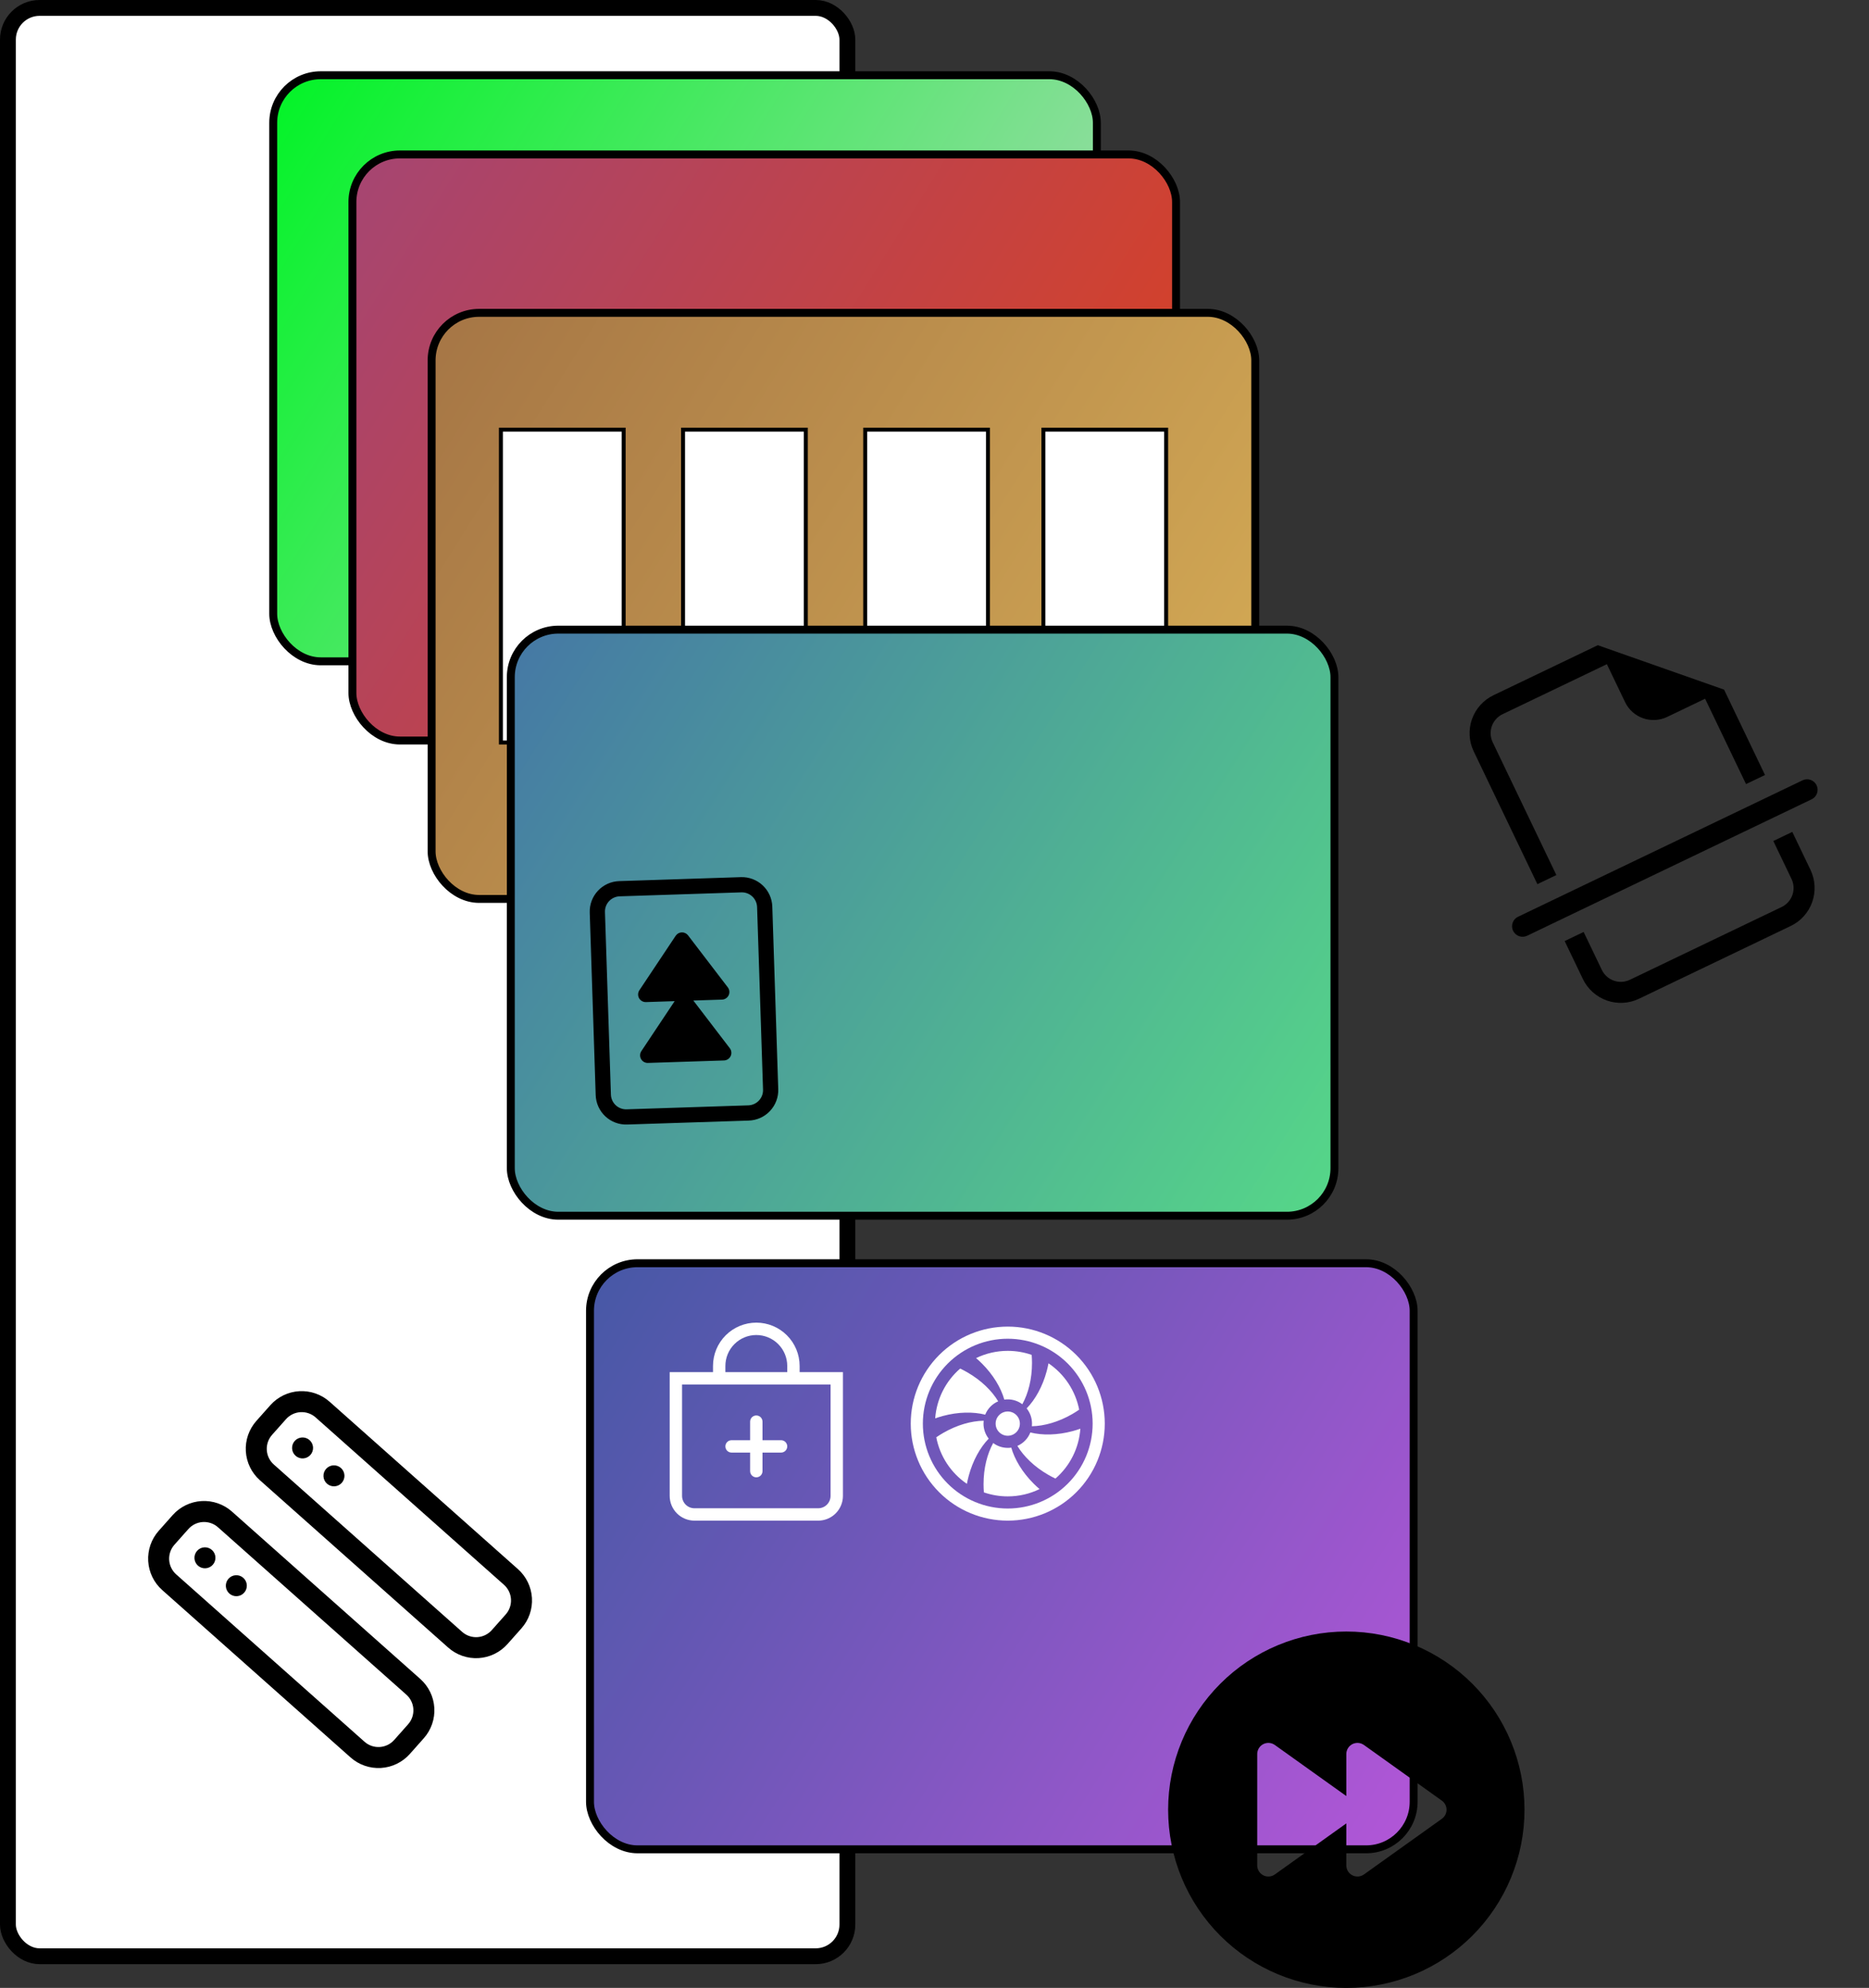 <svg width="472" height="502" viewBox="0 0 472 502" fill="none" xmlns="http://www.w3.org/2000/svg">
<rect x="0" y="0" width="472" height="502" fill="#333333" stroke="none"/>
<rect x="2" y="2" width="212" height="492" rx="8" fill="white" stroke="black" stroke-width="4"/>
<rect x="69" y="19" width="208" height="148" rx="12" fill="url(#paint0_linear_360_168)" stroke="black" stroke-width="2"/>
<rect x="149" y="319" width="208" height="148" rx="12" fill="url(#paint1_linear_360_168)" stroke="black" stroke-width="2"/>
<g clip-path="url(#clip0_360_168)">
<path d="M435.4 174.15L445.737 195.706L440.946 198.003L430.61 176.447L421.029 181.041C419.123 181.955 416.933 182.074 414.939 181.373C412.946 180.672 411.312 179.207 410.398 177.301L405.804 167.721L379.458 180.355C378.187 180.964 377.211 182.053 376.744 183.382C376.276 184.711 376.356 186.172 376.965 187.442L393.044 220.974L388.254 223.271L372.175 189.739C370.956 187.198 370.797 184.277 371.732 181.619C372.667 178.961 374.62 176.783 377.161 175.565L403.507 162.931L435.4 174.15ZM447.837 212.374L452.628 210.077L457.222 219.657C458.44 222.198 458.599 225.119 457.664 227.777C456.729 230.436 454.776 232.613 452.235 233.832L413.914 252.208C411.373 253.427 408.452 253.586 405.794 252.651C403.135 251.715 400.957 249.763 399.739 247.222L395.145 237.641L399.935 235.344L404.529 244.925C405.138 246.195 406.227 247.172 407.557 247.639C408.886 248.107 410.346 248.027 411.616 247.418L449.938 229.042C451.209 228.432 452.185 227.343 452.653 226.014C453.12 224.685 453.041 223.225 452.431 221.954L447.837 212.374ZM383.366 231.506C382.73 231.811 382.242 232.356 382.008 233.02C381.775 233.685 381.814 234.415 382.119 235.05C382.424 235.685 382.968 236.173 383.633 236.407C384.297 236.641 385.027 236.601 385.663 236.297L457.516 201.841C458.151 201.536 458.639 200.992 458.873 200.327C459.107 199.663 459.067 198.933 458.763 198.297C458.458 197.662 457.913 197.174 457.249 196.94C456.584 196.706 455.854 196.746 455.219 197.051L383.366 231.506Z" fill="black"/>
</g>
<g clip-path="url(#clip1_360_168)">
<path d="M102.62 427.943C103.671 428.877 104.308 430.19 104.391 431.594C104.474 432.998 103.996 434.377 103.062 435.428L99.54 439.392C98.605 440.443 97.292 441.08 95.888 441.163C94.484 441.246 93.105 440.767 92.054 439.833L44.492 397.569C43.441 396.635 42.804 395.322 42.721 393.918C42.639 392.514 43.117 391.135 44.051 390.084L47.573 386.12C48.507 385.069 49.82 384.432 51.224 384.349C52.628 384.267 54.007 384.745 55.058 385.679L102.62 427.943ZM58.58 381.715C56.478 379.847 53.719 378.891 50.912 379.056C48.104 379.222 45.477 380.496 43.609 382.598L40.087 386.562C38.219 388.664 37.263 391.423 37.428 394.23C37.594 397.038 38.868 399.665 40.97 401.533L88.532 443.797C90.634 445.665 93.393 446.621 96.2 446.456C99.008 446.29 101.635 445.016 103.503 442.914L107.025 438.95C108.893 436.848 109.85 434.09 109.684 431.282C109.518 428.474 108.244 425.848 106.142 423.979L58.58 381.715Z" fill="black"/>
<path d="M61.666 402.19C61.199 402.716 60.542 403.034 59.84 403.076C59.139 403.117 58.449 402.878 57.923 402.411C57.398 401.944 57.079 401.287 57.038 400.585C56.996 399.883 57.236 399.194 57.703 398.668C58.17 398.142 58.826 397.824 59.528 397.783C60.23 397.741 60.92 397.98 61.445 398.447C61.971 398.914 62.289 399.571 62.331 400.273C62.372 400.975 62.133 401.664 61.666 402.19ZM53.739 395.146C53.272 395.672 52.615 395.99 51.913 396.032C51.212 396.073 50.522 395.834 49.996 395.367C49.471 394.9 49.152 394.243 49.111 393.541C49.069 392.839 49.309 392.15 49.776 391.624C50.243 391.098 50.899 390.78 51.601 390.739C52.303 390.697 52.993 390.936 53.518 391.403C54.044 391.87 54.362 392.527 54.404 393.229C54.445 393.931 54.206 394.62 53.739 395.146ZM127.274 400.198C128.326 401.133 128.963 402.446 129.045 403.85C129.128 405.254 128.65 406.633 127.716 407.684L124.194 411.647C123.26 412.699 121.946 413.336 120.542 413.418C119.139 413.501 117.76 413.023 116.708 412.089L69.147 369.825C68.095 368.891 67.458 367.577 67.376 366.174C67.293 364.77 67.771 363.391 68.705 362.339L72.227 358.376C73.161 357.325 74.475 356.688 75.878 356.605C77.282 356.522 78.661 357 79.713 357.934L127.274 400.198ZM83.235 353.971C81.132 352.103 78.374 351.146 75.566 351.312C72.759 351.477 70.132 352.752 68.264 354.854L64.742 358.817C62.873 360.92 61.917 363.678 62.083 366.486C62.248 369.293 63.522 371.92 65.625 373.788L113.186 416.052C115.289 417.921 118.047 418.877 120.855 418.711C123.662 418.546 126.289 417.272 128.157 415.169L131.679 411.206C133.547 409.104 134.504 406.345 134.338 403.538C134.173 400.73 132.899 398.103 130.796 396.235L83.235 353.971Z" fill="black"/>
<path d="M86.32 374.446C85.853 374.971 85.196 375.29 84.494 375.331C83.792 375.373 83.103 375.133 82.577 374.666C82.052 374.199 81.733 373.543 81.692 372.841C81.65 372.139 81.889 371.449 82.356 370.924C82.823 370.398 83.48 370.08 84.182 370.038C84.884 369.997 85.573 370.236 86.099 370.703C86.625 371.17 86.943 371.827 86.985 372.529C87.026 373.23 86.787 373.92 86.32 374.446ZM78.393 367.402C77.926 367.927 77.269 368.246 76.567 368.287C75.865 368.329 75.176 368.089 74.65 367.622C74.125 367.155 73.806 366.499 73.765 365.797C73.723 365.095 73.962 364.405 74.429 363.88C74.897 363.354 75.553 363.036 76.255 362.994C76.957 362.953 77.647 363.192 78.172 363.659C78.698 364.126 79.016 364.783 79.058 365.485C79.099 366.187 78.86 366.876 78.393 367.402Z" fill="black"/>
</g>
<rect x="89" y="39" width="208" height="148" rx="12" fill="url(#paint2_linear_360_168)" stroke="black" stroke-width="2"/>
<rect x="109" y="79" width="208" height="148" rx="12" fill="url(#paint3_linear_360_168)" stroke="black" stroke-width="2"/>
<rect x="263.5" y="108.5" width="31" height="79" fill="white" stroke="black"/>
<rect x="218.5" y="108.5" width="31" height="79" fill="white" stroke="black"/>
<rect x="172.5" y="108.5" width="31" height="79" fill="white" stroke="black"/>
<path fill-rule="evenodd" clip-rule="evenodd" d="M191 357.438C191.414 357.438 191.812 357.602 192.105 357.895C192.398 358.188 192.562 358.586 192.562 359V363.688H197.25C197.664 363.688 198.062 363.852 198.355 364.145C198.648 364.438 198.812 364.836 198.812 365.25C198.812 365.664 198.648 366.062 198.355 366.355C198.062 366.648 197.664 366.812 197.25 366.812H192.562V371.5C192.562 371.914 192.398 372.312 192.105 372.605C191.812 372.898 191.414 373.062 191 373.062C190.586 373.062 190.188 372.898 189.895 372.605C189.602 372.312 189.438 371.914 189.438 371.5V366.812H184.75C184.336 366.812 183.938 366.648 183.645 366.355C183.352 366.062 183.188 365.664 183.188 365.25C183.188 364.836 183.352 364.438 183.645 364.145C183.938 363.852 184.336 363.688 184.75 363.688H189.438V359C189.438 358.586 189.602 358.188 189.895 357.895C190.188 357.602 190.586 357.438 191 357.438Z" fill="white"/>
<path d="M191 337.125C193.072 337.125 195.059 337.948 196.524 339.413C197.989 340.878 198.812 342.865 198.812 344.938V346.5H183.188V344.938C183.188 342.865 184.011 340.878 185.476 339.413C186.941 337.948 188.928 337.125 191 337.125ZM201.938 346.5V344.938C201.938 342.037 200.785 339.255 198.734 337.204C196.683 335.152 193.901 334 191 334C188.099 334 185.317 335.152 183.266 337.204C181.215 339.255 180.062 342.037 180.062 344.938V346.5H169.125V377.75C169.125 379.408 169.783 380.997 170.956 382.169C172.128 383.342 173.717 384 175.375 384H206.625C208.283 384 209.872 383.342 211.044 382.169C212.217 380.997 212.875 379.408 212.875 377.75V346.5H201.938ZM172.25 349.625H209.75V377.75C209.75 378.579 209.421 379.374 208.835 379.96C208.249 380.546 207.454 380.875 206.625 380.875H175.375C174.546 380.875 173.751 380.546 173.165 379.96C172.579 379.374 172.25 378.579 172.25 377.75V349.625Z" fill="white"/>
<g clip-path="url(#clip2_360_168)">
<path d="M260.625 344.188C260.625 348.209 259.694 351.868 258.175 354.6C257.531 354.117 256.798 353.765 256.018 353.566C255.238 353.366 254.427 353.322 253.63 353.436C252.773 350.429 250.843 347.189 248.001 344.344C247.52 343.859 247.018 343.396 246.498 342.953C248.993 341.748 251.729 341.123 254.5 341.125C256.616 341.125 258.65 341.483 260.542 342.142C260.597 342.813 260.625 343.495 260.625 344.188ZM260.625 359.5C260.625 359.725 260.613 359.946 260.588 360.165C263.706 360.106 267.326 359.084 270.789 357.084C271.386 356.74 271.969 356.371 272.535 355.978C271.604 351.204 268.817 346.993 264.787 344.27C264.663 344.929 264.515 345.582 264.343 346.23C263.301 350.117 261.452 353.415 259.271 355.66C260.12 356.71 260.625 358.048 260.625 359.5ZM260.205 361.73C259.911 362.484 259.47 363.173 258.907 363.756C258.345 364.339 257.672 364.805 256.928 365.126C258.536 367.79 261.231 370.409 264.692 372.405C265.304 372.761 265.922 373.084 266.545 373.376C268.368 371.794 269.862 369.867 270.941 367.707C272.02 365.547 272.663 363.195 272.832 360.786C272.197 361.011 271.543 361.214 270.869 361.396C266.998 362.434 263.234 362.486 260.205 361.733V361.73ZM254.5 365.625C253.122 365.625 251.848 365.169 250.825 364.4C249.312 367.126 248.387 370.776 248.387 374.785C248.387 375.491 248.415 376.183 248.47 376.861C250.409 377.534 252.447 377.876 254.5 377.875C257.379 377.875 260.104 377.213 262.533 376.031C262.006 375.585 261.498 375.118 261.011 374.629C258.178 371.793 256.249 368.562 255.388 365.564C255.1 365.605 254.804 365.625 254.5 365.625ZM248.375 359.5C248.375 359.255 248.389 359.011 248.418 358.768C245.294 358.82 241.665 359.843 238.189 361.852C237.594 362.194 237.014 362.561 236.449 362.951C236.903 365.323 237.819 367.582 239.146 369.599C240.473 371.617 242.184 373.353 244.182 374.708C244.305 374.036 244.457 373.369 244.636 372.709C245.677 368.828 247.514 365.536 249.689 363.291C248.837 362.211 248.375 360.875 248.375 359.5ZM238.125 357.565C242.005 356.523 245.775 356.477 248.807 357.237C249.407 355.724 250.592 354.511 252.084 353.868C250.479 351.191 247.778 348.561 244.302 346.555C243.709 346.211 243.102 345.892 242.483 345.599C240.657 347.178 239.16 349.101 238.077 351.259C236.995 353.417 236.348 355.766 236.174 358.174C236.805 357.949 237.455 357.746 238.125 357.565ZM254.5 362.563C255.312 362.563 256.091 362.24 256.665 361.666C257.24 361.091 257.562 360.312 257.562 359.5C257.562 358.688 257.24 357.909 256.665 357.334C256.091 356.76 255.312 356.438 254.5 356.438C253.688 356.438 252.909 356.76 252.334 357.334C251.76 357.909 251.437 358.688 251.437 359.5C251.437 360.312 251.76 361.091 252.334 361.666C252.909 362.24 253.688 362.563 254.5 362.563Z" fill="white"/>
<path d="M254.5 380.938C248.814 380.938 243.362 378.679 239.341 374.659C235.321 370.638 233.062 365.186 233.062 359.5C233.062 353.814 235.321 348.362 239.341 344.341C243.362 340.321 248.814 338.062 254.5 338.062C260.186 338.062 265.638 340.321 269.659 344.341C273.679 348.362 275.938 353.814 275.938 359.5C275.938 365.186 273.679 370.638 269.659 374.659C265.638 378.679 260.186 380.938 254.5 380.938ZM254.5 384C260.998 384 267.229 381.419 271.824 376.824C276.419 372.229 279 365.998 279 359.5C279 353.002 276.419 346.771 271.824 342.176C267.229 337.581 260.998 335 254.5 335C248.002 335 241.771 337.581 237.176 342.176C232.581 346.771 230 353.002 230 359.5C230 365.998 232.581 372.229 237.176 376.824C241.771 381.419 248.002 384 254.5 384Z" fill="white"/>
</g>
<g clip-path="url(#clip3_360_168)">
<path d="M340 502C351.935 502 363.381 497.259 371.82 488.82C380.259 480.381 385 468.935 385 457C385 445.065 380.259 433.619 371.82 425.18C363.381 416.741 351.935 412 340 412C328.065 412 316.619 416.741 308.18 425.18C299.741 433.619 295 445.065 295 457C295 468.935 299.741 480.381 308.18 488.82C316.619 497.259 328.065 502 340 502ZM321.944 440.648L340 453.546V442.938C340 442.421 340.143 441.915 340.412 441.474C340.68 441.034 341.065 440.675 341.524 440.439C341.983 440.203 342.498 440.097 343.013 440.134C343.528 440.171 344.023 440.349 344.444 440.648L364.131 454.711C364.496 454.971 364.793 455.314 364.998 455.712C365.203 456.111 365.31 456.552 365.31 457C365.31 457.448 365.203 457.889 364.998 458.288C364.793 458.686 364.496 459.029 364.131 459.289L344.444 473.352C344.023 473.651 343.528 473.829 343.013 473.866C342.498 473.903 341.983 473.797 341.524 473.561C341.065 473.325 340.68 472.966 340.412 472.526C340.143 472.085 340 471.579 340 471.062V460.454L321.944 473.352C321.523 473.651 321.028 473.829 320.513 473.866C319.998 473.903 319.483 473.797 319.024 473.561C318.565 473.325 318.18 472.966 317.912 472.526C317.643 472.085 317.5 471.579 317.5 471.062V442.938C317.5 442.421 317.643 441.915 317.912 441.474C318.18 441.034 318.565 440.675 319.024 440.439C319.483 440.203 319.998 440.097 320.513 440.134C321.028 440.171 321.523 440.349 321.944 440.648Z" fill="black"/>
</g>
<rect x="126.5" y="108.5" width="31" height="79" fill="white" stroke="black"/>
<rect x="129" y="159" width="208" height="148" rx="12" fill="url(#paint4_linear_360_168)" stroke="black" stroke-width="2"/>
<g clip-path="url(#clip4_360_168)">
<path d="M161.47 250.066C161.275 250.36 161.164 250.702 161.151 251.055C161.137 251.407 161.221 251.757 161.392 252.065C161.564 252.373 161.817 252.628 162.124 252.802C162.431 252.976 162.78 253.062 163.133 253.051L170.379 252.814L161.971 265.434C161.776 265.728 161.665 266.07 161.652 266.423C161.638 266.775 161.722 267.125 161.893 267.433C162.065 267.741 162.318 267.996 162.625 268.17C162.932 268.344 163.281 268.43 163.634 268.418L182.843 267.792C183.196 267.78 183.539 267.672 183.834 267.478C184.129 267.285 184.365 267.014 184.516 266.695C184.667 266.377 184.728 266.022 184.691 265.672C184.655 265.321 184.522 264.987 184.308 264.706L175.097 252.661L182.342 252.424C182.695 252.413 183.038 252.304 183.333 252.111C183.628 251.917 183.864 251.646 184.015 251.328C184.166 251.009 184.227 250.655 184.19 250.304C184.154 249.953 184.021 249.619 183.807 249.338L173.764 236.205C173.578 235.961 173.337 235.766 173.06 235.635C172.784 235.504 172.48 235.44 172.174 235.45C171.868 235.46 171.569 235.543 171.302 235.692C171.034 235.841 170.806 236.052 170.637 236.307L161.47 250.066Z" fill="black"/>
<path d="M158.371 283.974C156.333 284.041 154.353 283.295 152.865 281.901C151.377 280.507 150.503 278.579 150.437 276.541L148.934 230.437C148.868 228.399 149.614 226.419 151.008 224.931C152.402 223.443 154.33 222.569 156.368 222.503L187.103 221.501C189.141 221.435 191.122 222.18 192.61 223.574C194.098 224.969 194.971 226.897 195.037 228.934L196.54 275.038C196.607 277.076 195.861 279.057 194.467 280.545C193.073 282.032 191.145 282.906 189.107 282.972L158.371 283.974ZM156.493 226.345C155.474 226.378 154.51 226.815 153.813 227.559C153.116 228.303 152.743 229.293 152.776 230.312L154.279 276.415C154.312 277.434 154.749 278.398 155.493 279.095C156.237 279.792 157.227 280.165 158.246 280.132L188.982 279.13C190.001 279.097 190.965 278.66 191.662 277.916C192.359 277.172 192.732 276.182 192.698 275.163L191.196 229.06C191.162 228.041 190.726 227.077 189.982 226.38C189.238 225.683 188.247 225.31 187.228 225.343L156.493 226.345Z" fill="black"/>
</g>
<defs>
<linearGradient id="paint0_linear_360_168" x1="278" y1="168" x2="59.897" y2="30.889" gradientUnits="userSpaceOnUse">
<stop stop-color="#BDD5C6"/>
<stop offset="1" stop-color="#00F425"/>
</linearGradient>
<linearGradient id="paint1_linear_360_168" x1="358" y1="468" x2="139.897" y2="330.889" gradientUnits="userSpaceOnUse">
<stop stop-color="#B356D8"/>
<stop offset="1" stop-color="#4558A5"/>
</linearGradient>
<linearGradient id="paint2_linear_360_168" x1="298" y1="188" x2="79.897" y2="50.889" gradientUnits="userSpaceOnUse">
<stop stop-color="#DF4018"/>
<stop offset="1" stop-color="#A54573"/>
</linearGradient>
<linearGradient id="paint3_linear_360_168" x1="318" y1="228" x2="99.897" y2="90.889" gradientUnits="userSpaceOnUse">
<stop stop-color="#D8AF56"/>
<stop offset="1" stop-color="#A57545"/>
</linearGradient>
<linearGradient id="paint4_linear_360_168" x1="338" y1="308" x2="119.897" y2="170.889" gradientUnits="userSpaceOnUse">
<stop stop-color="#56D888"/>
<stop offset="1" stop-color="#4577A5"/>
</linearGradient>
<clipPath id="clip0_360_168">
<rect width="85" height="85" fill="white" transform="translate(358 184.753) rotate(-25.619)"/>
</clipPath>
<clipPath id="clip1_360_168">
<rect width="84.836" height="84.836" fill="white" transform="translate(82.352 339) rotate(41.625)"/>
</clipPath>
<clipPath id="clip2_360_168">
<rect width="49" height="49" fill="white" transform="translate(230 335)"/>
</clipPath>
<clipPath id="clip3_360_168">
<rect width="90" height="90" fill="white" transform="translate(295 412)"/>
</clipPath>
<clipPath id="clip4_360_168">
<rect width="61.504" height="61.504" fill="white" transform="translate(143.004 284.475) rotate(-91.867)"/>
</clipPath>
</defs>
</svg>
